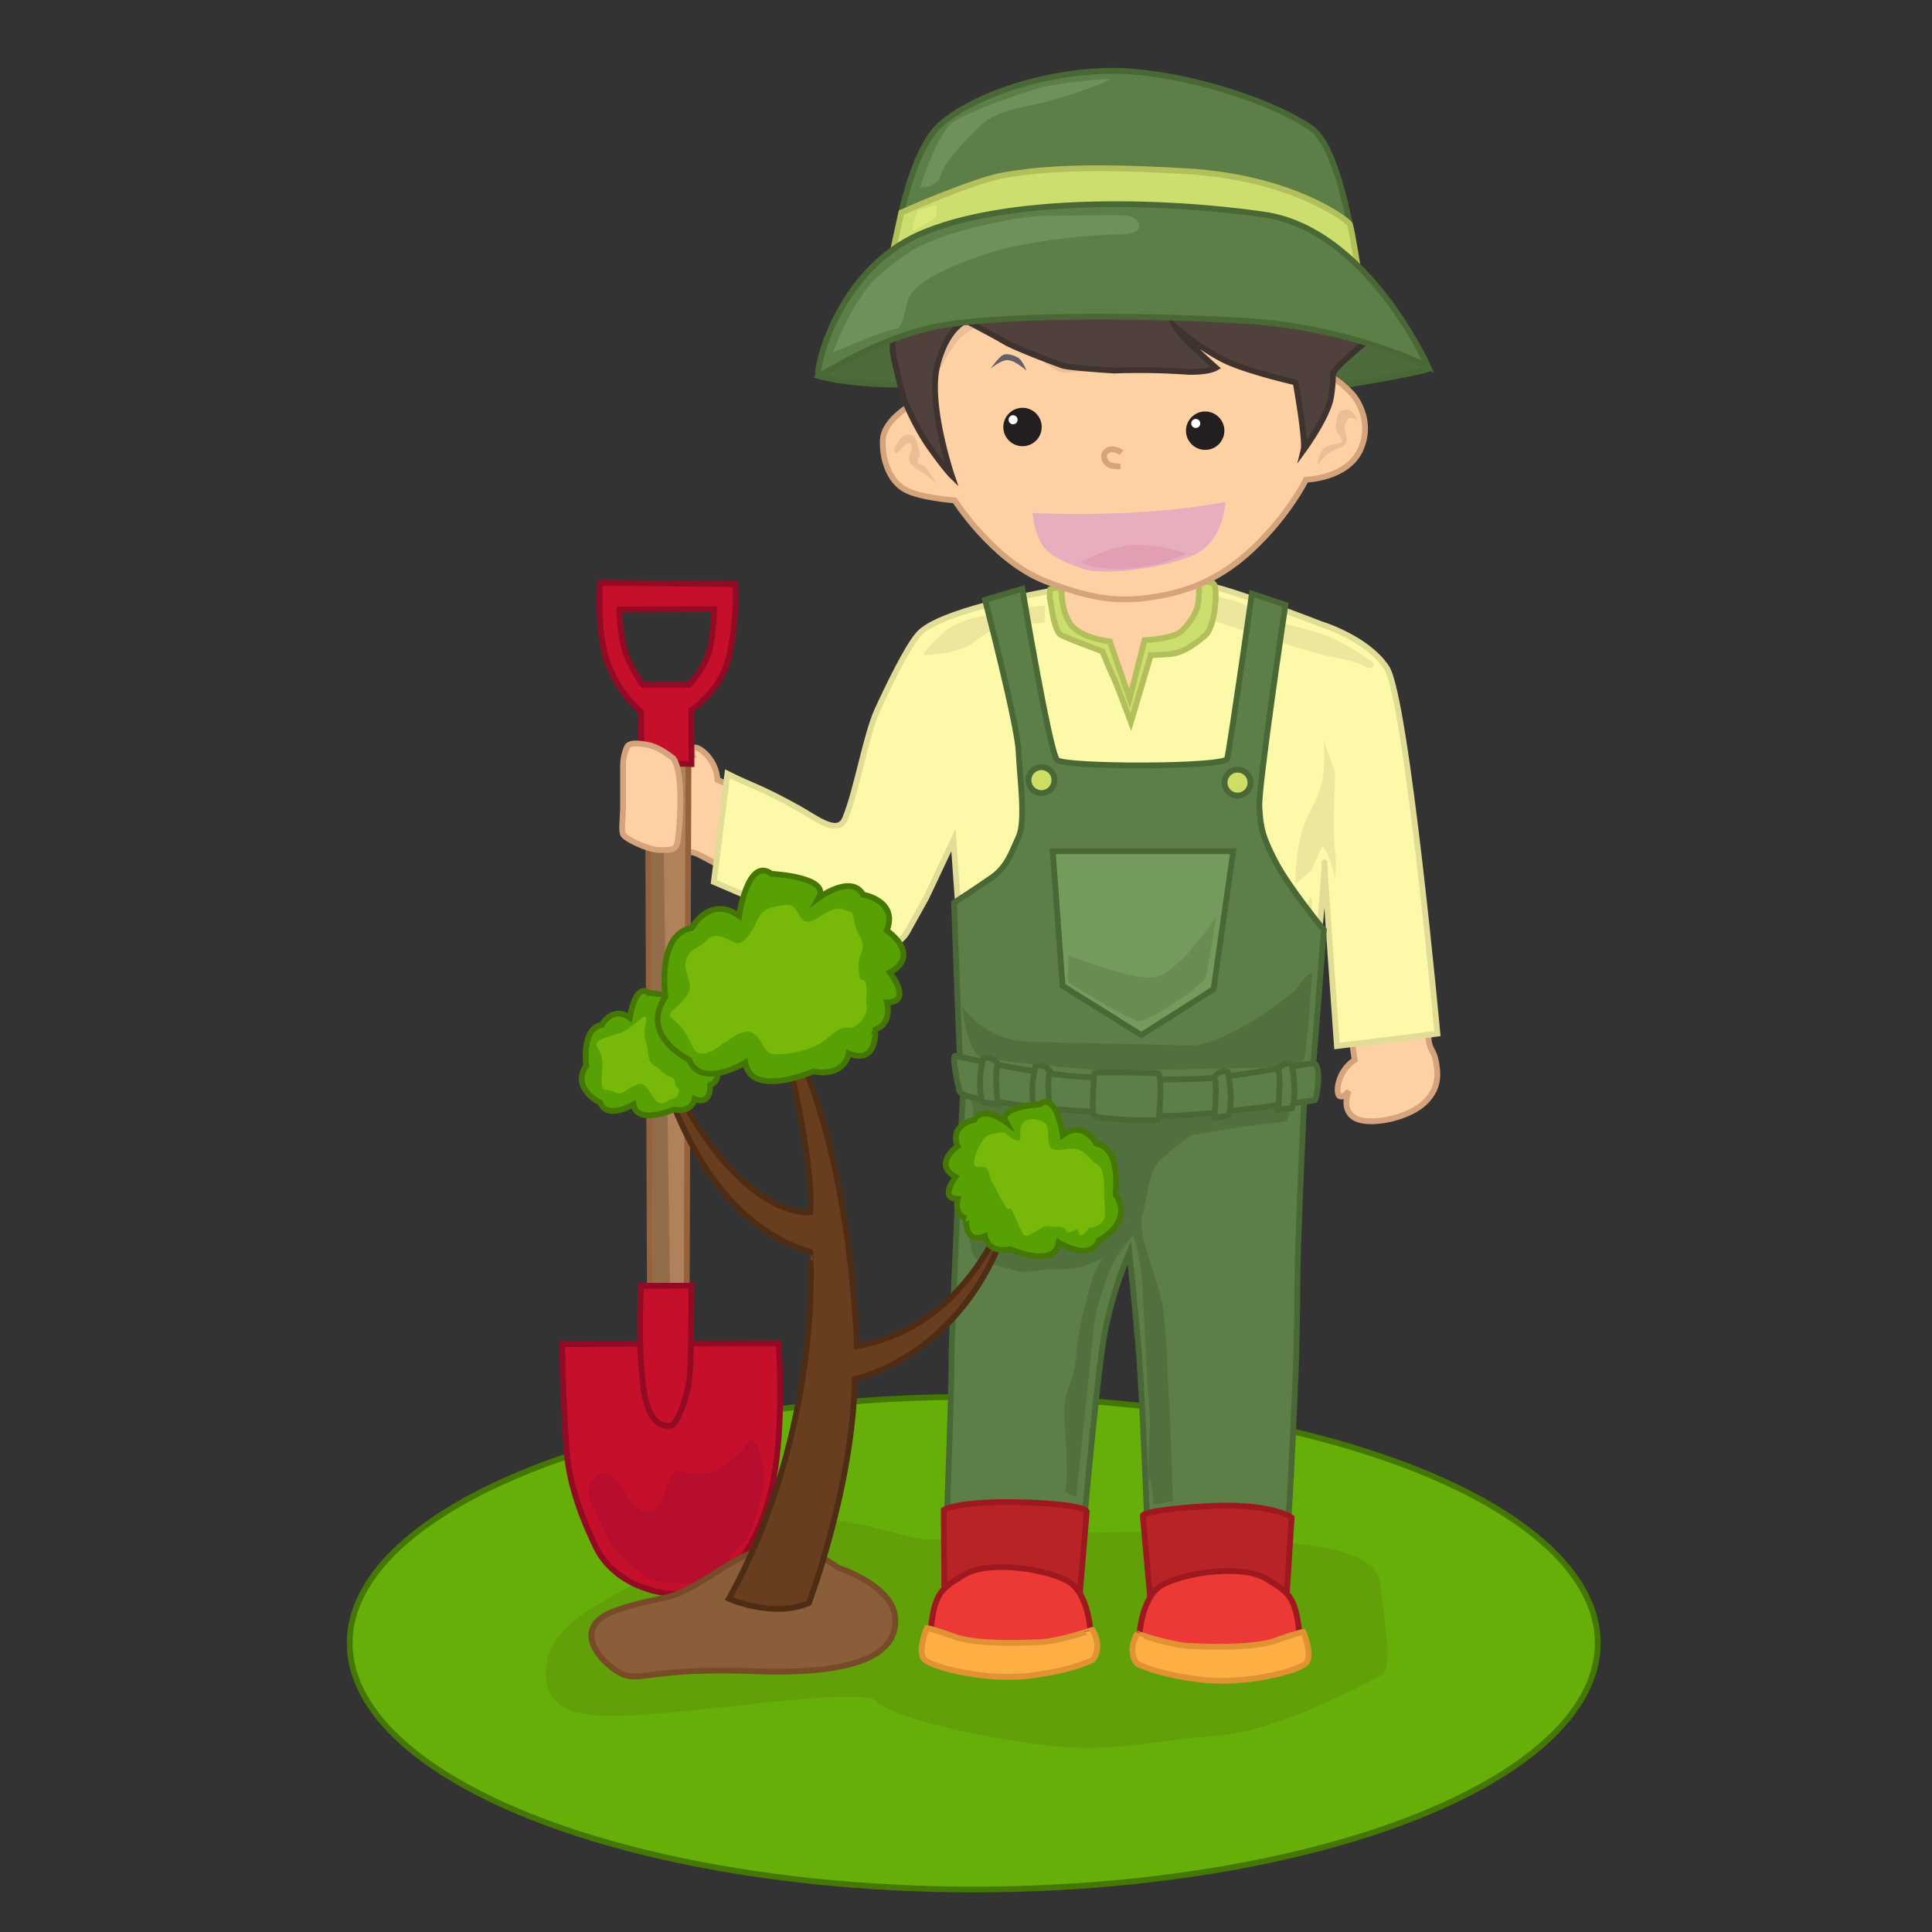 <svg id="Layer_1" data-name="Layer 1" xmlns="http://www.w3.org/2000/svg" viewBox="0 0 1000 1000"><rect x="0" y="0" width="1000" height="1000" fill="#333333" stroke="none"/><defs><style>.cls-1,.cls-14{fill:#fed1a5;}.cls-1{stroke:#d6a47c;}.cls-1,.cls-17,.cls-18,.cls-19,.cls-2,.cls-24,.cls-26,.cls-28,.cls-29,.cls-30,.cls-31,.cls-32,.cls-33,.cls-4,.cls-6,.cls-7,.cls-9{stroke-miterlimit:10;stroke-width:3px;}.cls-2{fill:#66af08;}.cls-2,.cls-33{stroke:#457704;}.cls-3{fill:#61a008;}.cls-4{fill:#fcf9a8;stroke:#e2dd96;}.cls-5{fill:#ede79d;}.cls-6{fill:#ccde6e;stroke:#b3bf5a;}.cls-7{fill:#4e6b3b;}.cls-17,.cls-18,.cls-19,.cls-7{stroke:#496835;}.cls-8{fill:#eabf98;}.cls-9{fill:#50413c;stroke:#3f332f;}.cls-10{fill:#5b4c48;}.cls-11{fill:#636166;}.cls-12{fill:#e7aebd;}.cls-13{fill:#e29fb4;}.cls-15{fill:#231f20;}.cls-16{fill:#fff;}.cls-17{fill:#5d7e47;}.cls-18{fill:#cede64;}.cls-19{fill:#749b5c;}.cls-20{fill:#688c51;}.cls-21{fill:#52703e;}.cls-22{fill:#6f9159;}.cls-23{fill:#dbe87c;}.cls-24{fill:#b0825b;stroke:#96623b;}.cls-25{fill:#936d4a;}.cls-26{fill:#c6102b;stroke:#930a25;}.cls-27{fill:#b70d2e;}.cls-28{fill:#b82426;}.cls-28,.cls-29{stroke:#9e181f;}.cls-29{fill:#ed3936;}.cls-30{fill:#fdaf43;stroke:#e09234;}.cls-31{fill:#8a5e38;stroke:#774a28;}.cls-32{fill:#693e1f;stroke:#4f2d15;}.cls-33{fill:#58a104;}.cls-34{fill:#77b809;}</style></defs><title>gardening</title><path class="cls-1" d="M728.1,436s4.78,31.79,6.43,39.36c1.74,7.89,4.64,60.95,5,63.44.75,4.91,2.63,4.83,3.73,10.77s2.07,14.21-6.68,21.84-28.26,11.51-35.5,7.12-2.92-13.92-2.92-13.92-2.5,3.73-4.73,2.78-1.54-12.68,7.74-18.76l-1.38-9.4-4.41-53.56-19.81-83.95L722,391Z"/><ellipse class="cls-2" cx="504" cy="850.5" rx="323" ry="127.5"/><path class="cls-3" d="M714.5,867.5c-3.79,1.62-53,29-85,31s-54,10-95,4-75-15-81-22-81,4-108,6-62,7-63-19,28-37,48-49,21.49-24.43,54.25-32.21,79.75,8.21,91.75,10.21,99-7,152-2,84,7,86,26S721.5,864.5,714.5,867.5Z"/><path class="cls-1" d="M417.79,471.09C410.18,468.44,363.3,443,361,442c-4.57-1.94-5.42-.28-11-2.45s-13.17-5.69-15.45-17.27,4-30.51,11.26-34.44,13.35,4.81,13.35,4.81-2-4.13-.07-5.55,11.61,5.34,12.28,16.57l8.73,3.76,48,24.4S425.1,473.64,417.79,471.09Z"/><path class="cls-4" d="M588.56,563.26s45,3.86,87.35-3.85c0,0,10.28-108.55,9.64-113S692,541.43,692,541.43L744,535s-16.06-174.07-26.34-189.48-34-22.48-34-22.48S642.51,307,628.38,303.77s-83.5,1.92-83.5,1.92-53.95,9-68.08,21.2c-4.7,4.07-13.15,19.92-22.61,40.47-6,13.08-10.56,41.08-16.69,56.14-3.77,9.25-15,0-24-5-20.78-11.54-23-11-37-18l-7,56,42,18,35,17.75c8.66.15,18.64-2.28,23-9.75l10-18,14-29.7s8.35,117.54,9,123.33S588.56,563.26,588.56,563.26Z"/><path class="cls-1" d="M618.11,327.53s3.21-23.12,3.21-23.76a27.41,27.41,0,0,0-1.61-4.1l-12.52-12.6h-52l-5.78,15.41v21.2l23.76,12.2.9,0,11.31,31.46L595,335.88l8.35.65Z"/><path class="cls-5" d="M711.24,343.59c-2.57-2.57-18-12.85-28.9-16.06s-18-4.49-26.34-8.35-14.77-8.35-19.91-9-12.85-5.78-10.92,0a63,63,0,0,1,2.57,10.92s46.25,15.42,57.81,18,16.06,3.22,20.55,5.79S711.24,343.59,711.24,343.59Z"/><path class="cls-5" d="M541,313.4c-5.78,0-32.76,5.14-39.18,7.07S490.93,325,489,326.89s-13.49,12.2-10.28,12.2,18.63-1.28,25-6.42,11.56-7.71,19.27-9,18.63-.64,18-1.93S541,313.4,541,313.4Z"/><path class="cls-6" d="M549.38,305.38s0,13.8,6.42,19.58S574.43,332,574.43,332l10.28,29.55,7.7-30.19s13.49-.65,18-3.86,9.56-11,9.92-16.09.39-9.48.39-9.48,5.75-2,7.67.52.65,21.84-4.49,26.34-11.57,9-17.35,9.63-10.92.64-10.92.64l-10.27,34.69s-7.71-20.55-9-23.12-5.78-13.49-5.78-13.49-17.34-6.43-21.19-8.35-5.14-15.42-5.78-18a15.38,15.38,0,0,1,0-5.78S548.09,303.13,549.38,305.38Z"/><path class="cls-5" d="M678.16,478.8s-.64,27-2.57,36-1.92,21.2-3.21,27,1.93,13.49-4.49,13.49-48.18.64-58.46,1.92-28.26-1.92-37.89-1.28-37.9-.64-46.25-3.21-15.42-3.22-16.7-7.07-4.5-23.12-3.21-22.48,5.78,12.85,30.83,17.34,37.25,5.14,58.45,5.14,37.9-9,47.53-7.71S664,525.05,664.67,512.2s6.43-20.55-3.21-18.63-9.63-4.49.64-7.71,14.14-19.91,16.06-21.19S678.16,478.8,678.16,478.8Z"/><path class="cls-5" d="M691,399.79s-1.29,32.12,0,40.47-.64,19.27,0,16.06-5.17-20.05-6.76-17.74-5.45,12-5.45,12l-8.35,7.06s0-20.55,5.14-32.11,9-16.06,9.64-28.27-.64-16.05.64-12.2S691,399.79,691,399.79Z"/><path class="cls-7" d="M423.48,194.57s16.06,5.14,50.1,4.5,173.3,7.28,196.17,4.28,70.4-11.35,69.75-12.63-32.6-23-32.6-23L564.15,132.27l-133,50.1Z"/><path class="cls-1" d="M473.57,208.34S457.63,216.67,457,227.4s3.64,21.68,11.44,26,25.7,5.58,25.7,5.58,19.71,31,46.62,41.71,41,10.47,54.5,8.55,32.57-6.17,52.17-24.31,28.53-36.64,28.53-36.64,21.85-.48,28.43-16.09-3.94-27.62-3.94-27.62-8-9.63-17.62-12.26-54.54-51-54.54-51l-101.52-8.44-28.22,4.73-25.36,38.58Z"/><path class="cls-8" d="M480.05,204.78s11-25.2,17.86-30.59,24.71-15.11,24.71-15.11,14.65,26.2,17.46,28.2,7.64,5.44,10.85,5.61S570.77,191,570.77,191l-31.45-25.15S571.22,181,576,182.31s21.75,7.33,29.2,7.49a87.08,87.08,0,0,0,14.34-1l-17.85-13.63-3.55-10.73,23.16-5.29-102-19.35-20,5.14-19.19,31.16Z"/><path class="cls-9" d="M492.65,246.18s-12.6-37.16-7.46-57.12,14.89-23,14.89-23,14.91,7.76,19.46,10.53c5.91,3.61,27,11.39,30.41,12.59s26.62,2.62,26.62,2.62a362.7,362.7,0,0,1,38.31.65s10,.45,14.51-2.1c0,0-18.25-16-20.84-20.91,0,0,15.67,13.29,28.58,18.55s33.5,9.95,33.5,9.95,5.36,29.88,4.1,35c0,0,11.8-16.13,14-26.4a72.66,72.66,0,0,0,1.22-12.75c.1-5,33.67-28.5,27.71-27.83-12.85,1.45-23.44-13.19-26.17-21.08-6.84-19.72-28.72-36.22-41.4-46.48S610.69,83.08,589.4,80.62s-42.21,1.42-58.14,14-18.49,22.56-18.49,22.56-27.07,5.24-38.29,26.94-13.33,32.35-12.18,39.22,5.7,23.45,5.7,23.45,5.52,13.93,13.39,25S492.65,246.18,492.65,246.18Z"/><path class="cls-10" d="M515.07,120.37s6.87-16,14.6-20.49,26.2-14.66,37.1-15.07,18.87-1.39,24.84.44,22.08,5.14,22.08,5.14-17.55.82-25,1-25.12,2.09-29.07,3.81-18.64,7-6.19,5.29a121.85,121.85,0,0,1,22.83-1s-21.4,1.11-28,5.76-15.82,11.14-18.8,14.47-10,10.17-10,10.17l-21.33,3.57c-4.47.75-22.41,14-24.65,17.58s4.81-13.54,11.23-17.45,12.72-10.62,19.19-12.06A44.41,44.41,0,0,1,515.07,120.37Z"/><path class="cls-11" d="M512.73,190.81s5.9-4.89,9.17-4.37,5.34,2.29,6.94,3.43a17.41,17.41,0,0,1,2.47,2.06s-2-5.67-4.71-7-5.28-2-7.27-1.28S512.73,190.81,512.73,190.81Z"/><path class="cls-8" d="M484.25,249.88s-4.48-7.74-6.09-8.88-3.21-.17-3.22-2.29,1.78-2.07.86-5.45-1.84-6.77-3.05-7.63a5.07,5.07,0,0,0-4.65-.28c-1.66.64-4.18,4.59-4.12,4.94s-2,2.81-.74,4,3.44-2.7,4.7-3.61,3.83-2.42,4,.39-3.14,6.54-.22,9.23,5.23,3.73,6.82,4.89S484.25,249.88,484.25,249.88Z"/><path class="cls-8" d="M681.91,240.8s.7-8.6,5.73-10.16,8-.64,6.41-3.9-3.1-3.73-2.58-7,1-6.89,3.37-7.29,3.73-1,5.51,1.2a10,10,0,0,1,2.13,4.24s-3.39-3.32-5.05-.57-1.66,2.76-1.08,6.2,1.66,5.73-1.26,7.28-4.93,2.25-7.17,3.68S681.91,240.8,681.91,240.8Z"/><path class="cls-12" d="M534.45,265.52s55,3.06,99.86-5.74c0,0-.79,20.58-16.6,27.59s-47.71,10.82-57.19,7c0,0-15.28-4.6-20.27-11.19S534.45,265.52,534.45,265.52Z"/><path class="cls-1" d="M580.51,234.26s-4.42-3.14-7.57-.85-.63,6.83,1.95,7.46a22,22,0,0,0,5.05.56"/><path class="cls-13" d="M559.23,290.91s5.91,3.61,18.3,3.65a104.27,104.27,0,0,0,24.89-3.46l12-4.5s-15.78-5.49-28.34-4.45S559.23,290.91,559.23,290.91Z"/><path class="cls-14" d="M522.83,262.82s-12.56,1.76-15.7,1.42-7-3.14-8-5.93-.7-7.33,8-9.42,15.35-.73,17.1.67,3.84,5.58,2.79,7.67S524.93,262.47,522.83,262.82Z"/><path class="cls-14" d="M640.92,246.43s8.94-5.74,14.16-6.28,12.79.35,13.37,1.65,4,7.11-3.44,9.08-13.6,3.34-17.89,3S638.69,250,640.92,246.43Z"/><circle class="cls-15" cx="529.25" cy="221.02" r="9.94"/><circle class="cls-16" cx="524.37" cy="217.27" r="2.34"/><circle class="cls-15" cx="623.8" cy="222.92" r="9.94"/><circle class="cls-16" cx="618.92" cy="219.17" r="2.34"/><path class="cls-17" d="M509.87,310.51s16.71,64.23,17.35,78.36,3.85,36,0,44.32-5.78,15.42-14.13,21.2-19.27,12.85-19.27,12.85,3,88.69,3.68,91.26,16.87,7.65,84.31,8.3,96.35-3.21,97-6.43,6.43-79,6.43-79-18-21.84-25.05-35.33-7.71-18-8.35-28.26,13.49-104.7,13.49-104.7L648,307.3s-11.56,80.93-12.84,85.43-84.15,4.49-88,.64-18-88.64-18-88.64Z"/><path class="cls-17" d="M460.42,146.08s6.42-64.88,27-82.22,64.77-30,100.53-26.65c34.68,3.21,73.54,17,90.88,29.22s25.06,82.22,25.06,82.22Z"/><path class="cls-6" d="M703.3,141.39s-3.77-23.72-4.66-25.41-29.15-24.18-85-27.39-77.08-.64-93.14,1.93S466.53,110,466.53,110l-6.43,29.3S606.54,129.7,638,134.2,703.3,141.39,703.3,141.39Z"/><path class="cls-17" d="M739.18,189.76S699.36,169.2,643.48,166s-129.11-3.21-159.94,3.21-57.17,25.05-59.74,25.05,8.35-53.95,52.67-73.22,124-17.66,177.61-10S739.18,189.76,739.18,189.76Z"/><circle class="cls-18" cx="539.06" cy="403.79" r="6.7"/><circle class="cls-18" cx="640.54" cy="405.07" r="6.7"/><polygon class="cls-19" points="544.88 440.58 638.34 440.58 628.14 511.95 590.76 535.74 549.98 510.25 544.88 440.58"/><path class="cls-20" d="M553.23,494.54c0,.64-1.28,13.48,0,14.13s30.83,19.27,36,19.91S622.6,510,623.89,506.1,629.67,474,629.67,474s-20.56,32.12-34,32.12S553.23,494.54,553.23,494.54Z"/><path class="cls-21" d="M679.13,503.24s-2.57,43.67-4.5,45.6-15.42,3.85-23.77,3.85-75.79,1.93-82.21,1.29-57.17-4.5-62.31-7.71-8.35-23.12-8.35-25,9,17.34,36,18,63.59,1.28,81.58,1.92,54-26.33,57.16-31.47S679.13,503.24,679.13,503.24Z"/><path class="cls-22" d="M431.19,182.37s9.64-27,23.12-39.18,23.13-17.34,37.26-21.84,37.25-9.64,50.1-9.64,35.33-.64,41.75,0,12.2,9.64-4.5,9.64-50.73,4-68.4,10-37.47,14.37-40.41,23.68-2.62,15-7.28,15.38S431.19,182.37,431.19,182.37Z"/><path class="cls-22" d="M476.15,96.94s9-27.62,16.7-33.4S532,46.84,540.39,44.91s32.75-4.49,34-3.85-23.77,9.63-35.33,12.2S514.69,57.76,507,65.47s-18,18-19.91,25S476.15,96.94,476.15,96.94Z"/><path class="cls-23" d="M474.87,109.14s-3.86,11.57-1.93,10.28,10.92-5.78,11.56-7.71,0-5.78,0-5.78Z"/><path class="cls-17" d="M498.5,564.5s-6,121-6,140-3,96-3,96l70,5s8-91,12-114a203,203,0,0,1,13-43s3,27,5,52,5,106,5,106,67-1,70-2c2.14-.71,4.37-52.59,6-91,.65-15.32,1-38.59,1-46,0-26,3.91-105,3.91-105l-171.91-5Z"/><path class="cls-21" d="M579,590s2,15,3,24,4,19,1,24-.16,8.52-12.58,13.76S555,657,545,657s-12,3-22,0-17-4-19-7-5-26-4-40,4-36,4-36-7-20-2-17,53.5,9.59,54.75,9.3S575,570,575,570Z"/><path class="cls-21" d="M574,592a497.57,497.57,0,0,0,52-6c22-4,39-5,40-6s4.45-15.77,4.45-15.77S610,574,605,574s-29,3-31,4-3,7-2,8S574,592,574,592Z"/><path class="cls-21" d="M584.29,631.37S590,634,592,626s3-21,9-26,15-13,20-15-17,0-20,0-27.8,3.76-27.8,3.76Z"/><path class="cls-17" d="M494.5,546.5s43,10,68,11,54,2,70,0,42.5-6.91,47.25-7,1.75,19,.75,19-61,9-80,8-55-3-69-5-34-4-35-8S492.5,545.5,494.5,546.5Z"/><path class="cls-17" d="M508.93,547.83s-3.43,12.67-.43,22.67l8,1s-2-17,0-21C516.5,550.5,513.36,546.15,508.93,547.83Z"/><path class="cls-17" d="M535.93,551.83s-3.43,12.67-.43,22.67l8,1s-2-17,0-21C543.5,554.5,540.36,550.15,535.93,551.83Z"/><path class="cls-17" d="M635.47,554.83s3.16,12.67.4,22.67l-7.37,1s1.84-17,0-21C628.5,557.5,631.4,553.15,635.47,554.83Z"/><path class="cls-17" d="M668.47,550.83s3.16,12.67.4,22.67l-7.37,1s1.84-17,0-21C661.5,553.5,664.4,549.15,668.47,550.83Z"/><path class="cls-17" d="M566.5,555.5s-2,20,0,22,32,3,33,2,2-24,0-24S567.5,554.5,566.5,555.5Z"/><polygon class="cls-24" points="336.4 675.04 335.37 386.04 356.37 385.96 355.41 677.97 336.4 675.04"/><polygon class="cls-25" points="342.89 392.51 346.88 671.5 337.88 671.53 336.89 390.53 342.89 392.51"/><path class="cls-26" d="M380.57,302.38l-70-.75s-1.91,26,4.15,42a63.77,63.77,0,0,0,17.09,24.94l.09,26,26,.91-.09-28s16-10.06,19.89-29.07A151.79,151.79,0,0,0,380.57,302.38Zm-12.88,32c-2,11-10.93,20-10.93,20l-24,.09a68.88,68.88,0,0,1-9.06-17c-3-9-3.08-22-3.08-22l49-.17A117.49,117.49,0,0,1,367.69,334.42Z"/><path class="cls-26" d="M291,695.7l112-.4s3.14,40-2.75,71-22.8,55.08-40.79,58.15-42-4.85-51.09-23.82-14.12-34.95-15.18-50.95S291,708.7,291,695.7Z"/><path class="cls-26" d="M331.86,665.55l26-.09s.12,33-.83,46-6.92,25-8.91,26-12,3-15.07-19S331.86,665.55,331.86,665.55Z"/><path class="cls-27" d="M338.5,818.5c-2,0-10-7-15-11s-7-7-11-16-9-16-8-21,9-13,15-4,9,16,16,16,8-11,12-18,8,1,19-2,19-14,22-17,9,16,6,26-4,23-11,28-9,19-17,20S338.5,818.5,338.5,818.5Z"/><path class="cls-1" d="M348.5,392.55s-7-5.79-13-6.95-10-1.15-11,1.16a24.62,24.62,0,0,0-2,9.26v20.83c0,5.79-1,12.73,0,15s13,8.1,19,8.1,8,0,9-3.47S354.5,400.65,348.5,392.55Z"/><path class="cls-28" d="M591.5,784.5,596,834.56l69.55-1.83,3-47.23s-11-8-45.09-5.84C591.12,781.7,591.5,784.5,591.5,784.5Z"/><path class="cls-29" d="M589.55,850.12s0-23.79,12.81-30.2,41.18-10.07,53.07-2.75,15.56,9.16,17.39,31.12c0,0-15.56,8.23-32,9.15S589.55,850.12,589.55,850.12Z"/><path class="cls-30" d="M617,852s30.2,1.83,43-2.75,14.64-4.57,14.64-4.57,4.58,11,1.83,15.55-32,11.9-54.9,9.15-33-8.23-33-8.23-5.49-5.49,0-15.56C588.63,845.54,606.93,852,617,852Z"/><path class="cls-28" d="M562.5,782.5l-4.24,50.06-69.42-1.83-.34-49.23s8-5,42.35-3.84C563.13,778.74,562.5,782.5,562.5,782.5Z"/><path class="cls-29" d="M564.65,848.12s0-23.79-12.79-30.2-41.1-10.07-53-2.75-15.52,9.16-17.35,31.12c0,0,15.53,8.23,32,9.15S564.65,848.12,564.65,848.12Z"/><path class="cls-30" d="M537.25,850s-30.14,1.83-42.93-2.75-14.62-4.57-14.62-4.57-4.56,11-1.82,15.55,32,11.9,54.8,9.15,32.88-8.23,32.88-8.23,5.48-5.49,0-15.56C565.56,843.54,547.3,850,537.25,850Z"/><path class="cls-31" d="M433.91,811.49s28.34,9,29.46,26.08S447.08,867.13,390.42,865s-59.91,6.93-70.81.13-24-23.81-.06-31.81,25.05-3.45,43.55-14.84,27.21-18.23,43.55-17.12A51.68,51.68,0,0,1,433.91,811.49Z"/><path class="cls-32" d="M377.28,827.5s22.9,10.18,41.41,2.2c0,0,22.77-60.25,23.76-115.91,0,0,68.62-13.76,84.8-104.66,0,0-17.3,76.14-83.74,87.61,0,0-2.36-100-35.15-161.24h-3.27s16.46,64.72,14.33,92c0,0-41.39,5.76-80.79-88.46,0,0,16.51,89.71,80.82,108.91C419.45,647.94,426.15,738.81,377.28,827.5Z"/><path class="cls-33" d="M509.87,639.83s1.1,9.08,13.08,6.79c0,0,22.9,10.18,25.06-3.45,0,0,16.36,10.19,20.7-1.18,0,0,18.5-9.12,8.67-23.87,0,0,3.22-23.86-9.85-26.11,0,0-6.56-12.48-17.44-4.51,0,0-3.31-22.71-12-15.88,0,0-21.79,1.17-17.41,9.12,0,0-12-9.07-16.35-1.11,0,0-13.07,2.3-8.69,13.65,0,0-13.06,9.11-1.06,15.9,0,0-8.7,11.38,1.11,11.36,0,0-2.17,8,4.38,10.22C500.05,630.76,499,644.39,509.87,639.83Z"/><path class="cls-33" d="M359.45,568.82s-.89,7.32-10.83,5.51c0,0-18.94,8.27-20.77-2.71,0,0-13.52,8.26-17.15-.88,0,0-15.36-7.3-7.26-19.21,0,0-2.74-19.21,8.09-21.06,0,0,5.4-10.08,14.44-3.69,0,0,2.67-18.31,9.9-12.83,0,0,18.06.89,14.46,7.3,0,0,9.92-7.34,13.54-.94,0,0,10.84,1.81,7.24,11,0,0,10.85,7.3.93,12.81,0,0,7.24,9.14-.89,9.15,0,0,1.82,6.4-3.59,8.24C367.56,561.48,368.48,572.46,359.45,568.82Z"/><path class="cls-33" d="M439.25,545.25s-1.51,12.4-18.34,9.33c0,0-32.08,14-35.18-4.58,0,0-22.91,14-29.05-1.5,0,0-26-12.36-12.29-32.53,0,0-4.65-32.55,13.69-35.68,0,0,9.15-17.07,24.46-6.24,0,0,4.53-31,16.78-21.74,0,0,30.59,1.5,24.49,12.36,0,0,16.8-12.43,22.93-1.59,0,0,18.36,3.07,12.27,18.58,0,0,18.37,12.37,1.57,21.7,0,0,12.26,15.48-1.5,15.5,0,0,3.07,10.85-6.09,14C453,532.82,454.55,551.42,439.25,545.25Z"/><path class="cls-34" d="M571.39,618.7s1.06-13.63-3.3-15.9-5.46-6.8-10.91-7.93-7.62,1.15-12,0-1.11-11.35-4.39-13.62-9.81-3.39-12,1.16,1.65,9.65-3.8,7.39-2.19-4.54-8.72-3.39-6.53,2.28-8.71,5.69-6,13.08-.52,11.93,4.37,4.54,6.55,7.94,7.66,15.89,8.74,13.62S527.84,637,530,639.22s9.8-5.69,13.07-4.56,6.53-1.15,8.72,2.25,5.44-3.42,6.54,1.13,6-4,6-2.85S572,634,572,628.36A79.09,79.09,0,0,0,571.39,618.7Z"/><path class="cls-34" d="M445.35,507s-2.19-7.94,0-12.49,1.07-8-1.11-11.36-2.2-11.35-4.38-11.35-4.37-3.4-10.9,0-9.79,6.83-13.06,4.57-3.29-9.09-9.82-7.94-10.9,1.16-14.15,8-7.6,13.64-12,11.38-9.81-5.66-14.16-1.11-9.8,4.56-10.88,11.38,5.47,11.35,0,18.17-10.88,8-6.52,11.38,6.55,6.8,8.74,11.34,3.28,8,9.81,5.66,15.23-12.52,21.77-10.26,5.47,11.35,13.1,11.34,17.43-2.31,22.87-5.73,9.79-9.1,14.15-8,10.88-6.84,9.78-11.38S450.8,507,445.35,507Z"/><path class="cls-34" d="M334.25,526.54c1.38.72-2.16,6.82,0,12.5s0,10.22,4.38,12.49,4.46,4.78,8.23,5.79,1.59,4.41,3.77,5.55,0,5.68-2.17,5.68-5.43,5.69-9.8,0-4.38-9.08-9.82-6.8-6.53,5.69-10.89,3.43-6.53,1.14-6.55-5.67,1.08-7.95,0-12.5-5.46-6.8,0-9.08,3.27-1.15,9.8-3.43S332.07,525.41,334.25,526.54Z"/><path class="cls-21" d="M551,772l6,3s8-76,9-87,7-28,10-34,9-13,10-14,4,10,5,22,3,61,4,68-2,32,0,36,2,13,2,13l10-2s-1-42-2-54-1-40-4-51-6-19-9-30,1-20-4-15-21,28-23,36-7,24-8,39-7,17-6,32S553,770,551,772Z"/></svg>